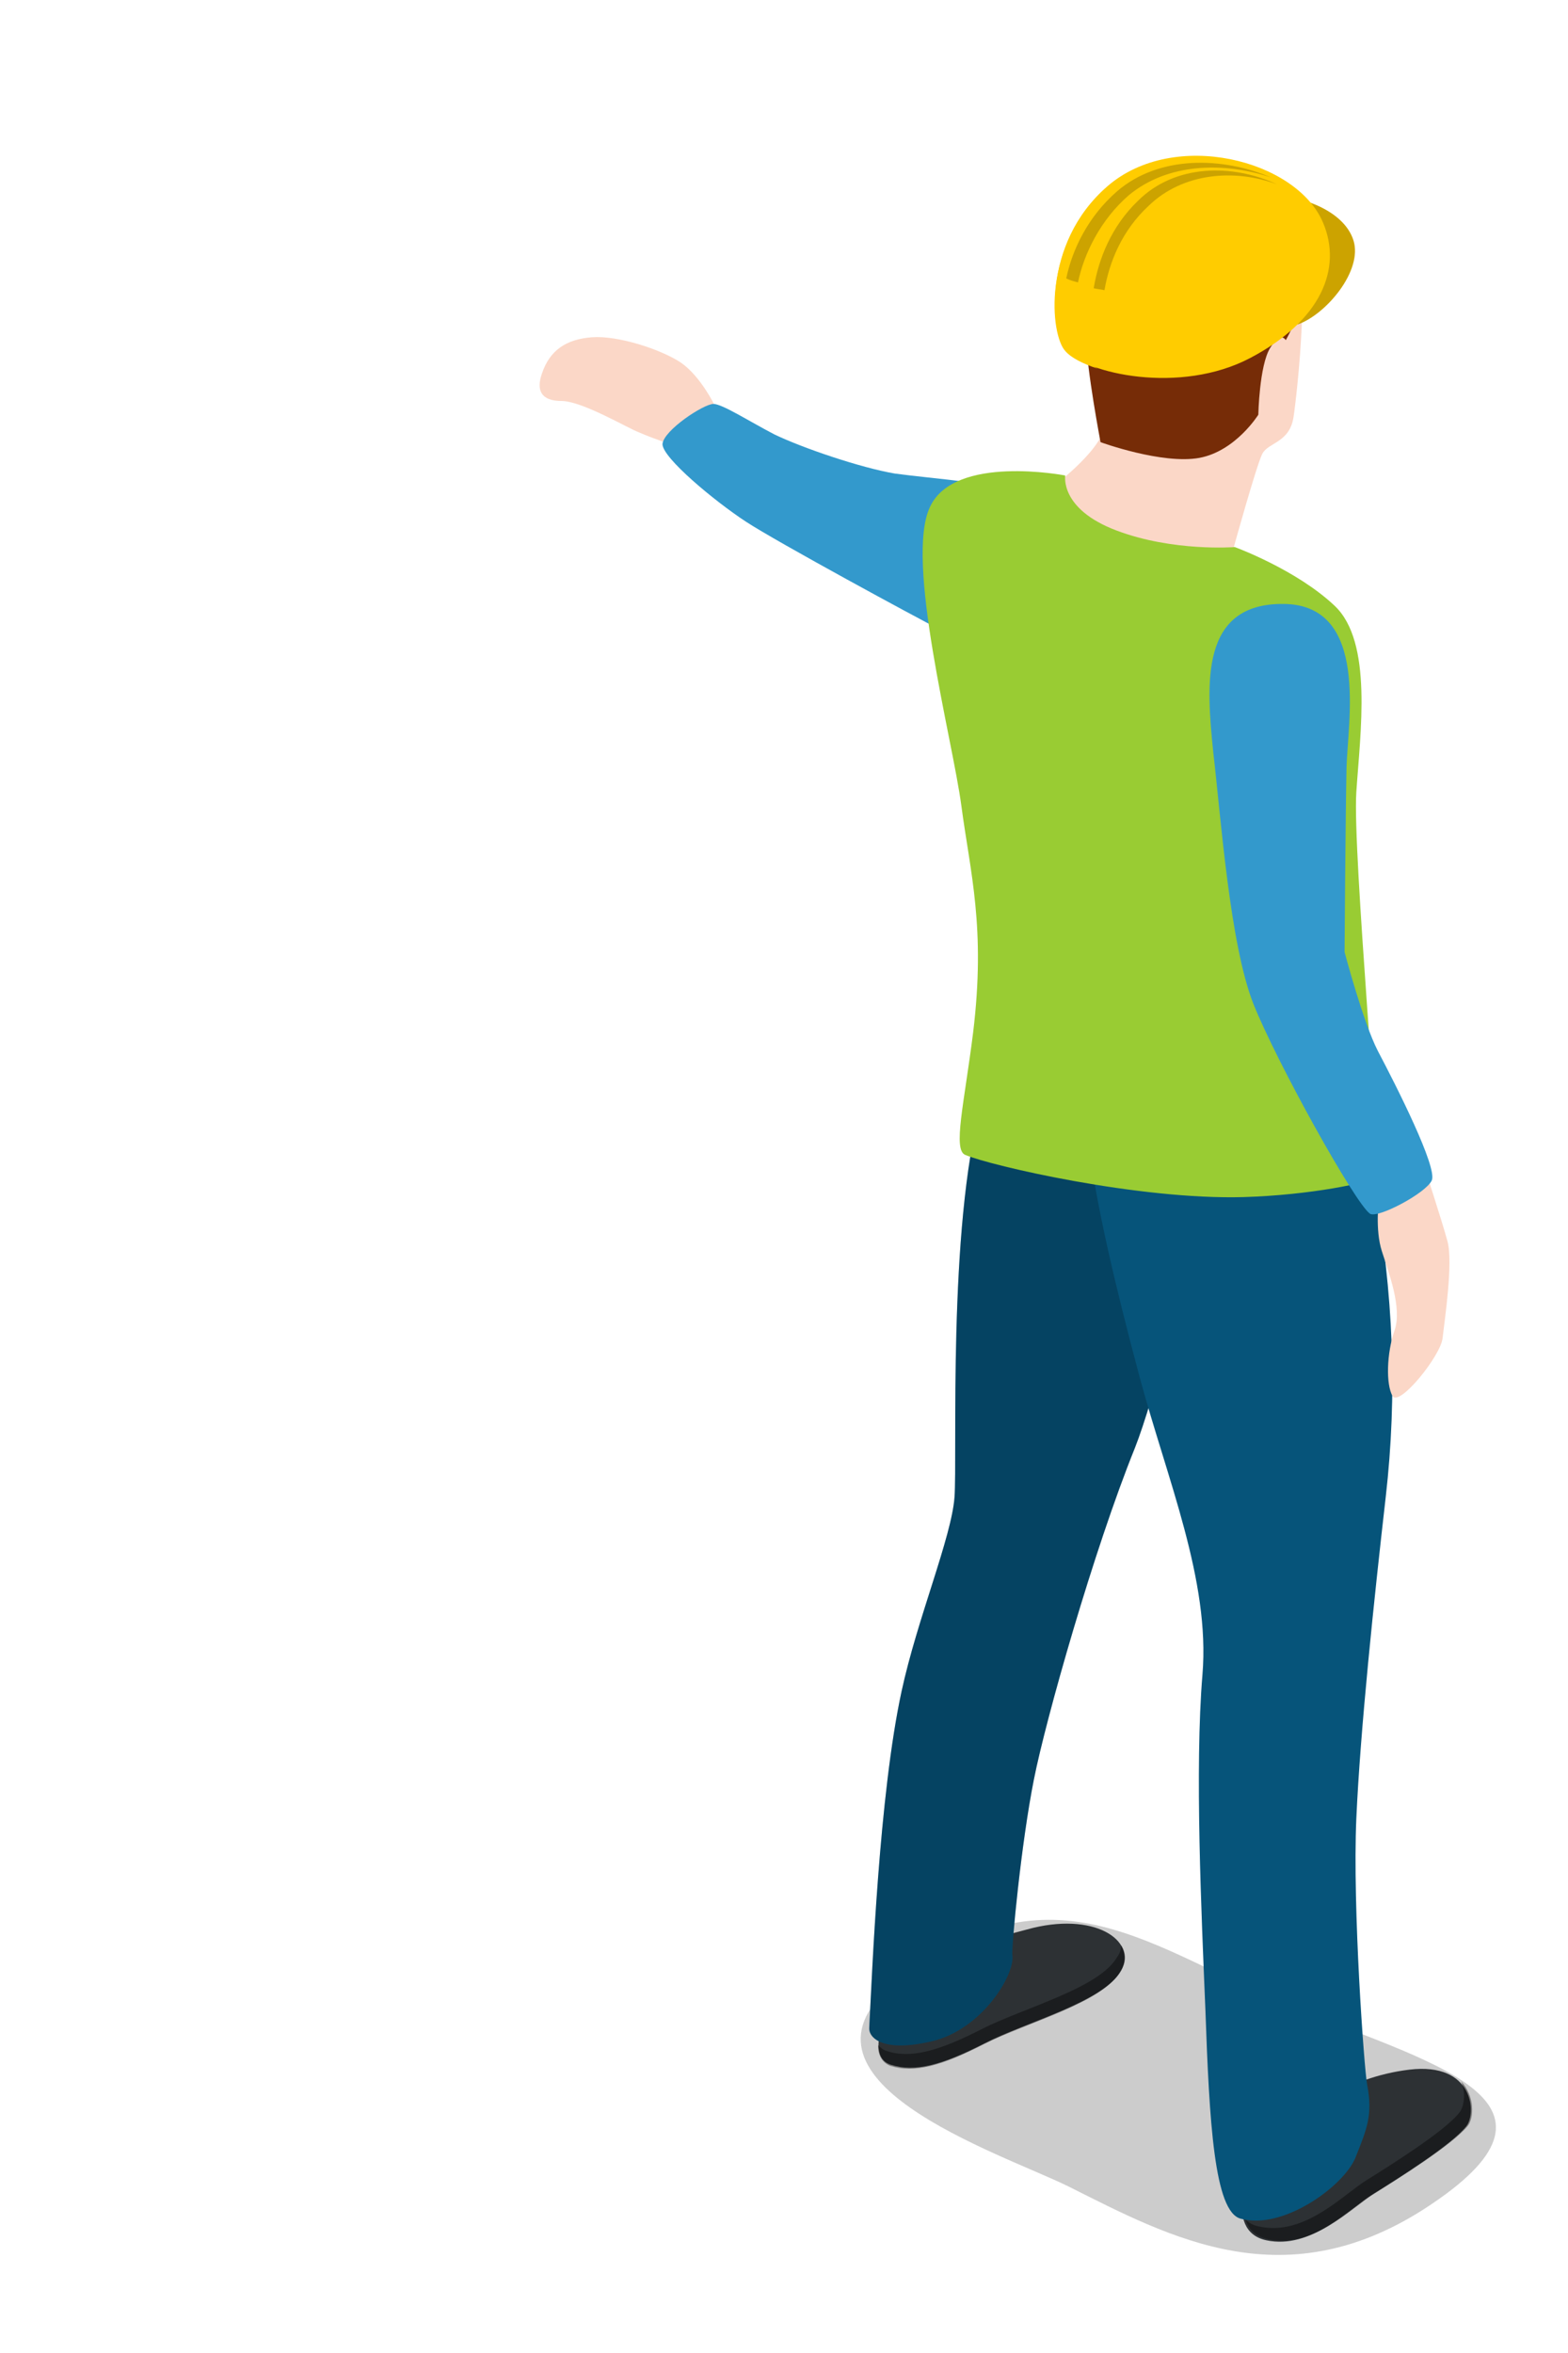 <?xml version="1.0" encoding="utf-8"?>
<!-- Generator: Adobe Illustrator 18.1.0, SVG Export Plug-In . SVG Version: 6.00 Build 0)  -->
<svg version="1.0" id="Layer_1" xmlns="http://www.w3.org/2000/svg" xmlns:xlink="http://www.w3.org/1999/xlink" x="0px" y="0px"
	 viewBox="0 0 160 240" enable-background="new 0 0 160 240" xml:space="preserve">
<g>
	<path fill="#FBD7C7" d="M72.9,41.3c0,0-1.4-2.9-3.4-4.3c-2.1-1.4-6.5-2.8-9.1-2.6c-2.6,0.2-4.3,1.3-5.1,3.7c-0.6,1.7-0.1,2.8,2,2.8
		c2.1,0,6.8,2.8,7.9,3.2c1.6,0.7,3.5,1.3,3.5,1.3L72.9,41.3z"/>
	<path fill="#3399CC" d="M105.5,50.5c-2.4-1.1-10.6-1.7-14.2-2.2c-3.5-0.6-9.4-2.6-12.3-4c-2.5-1.3-5.3-3.1-6.2-3.1
		c-1,0-5.1,2.7-5.2,4.1c0,1.4,5.3,5.8,8.5,7.9c3.2,2.1,17.8,10,19.6,10.9C99.2,65.9,105.5,50.5,105.5,50.5z"/>
	<path opacity="0.2" d="M146.1,224.8c15.9-10.7-0.4-14.4-14.7-20.3c-13.8-5.6-23.9-15-39.8-2.5c-12.8,10.1,10.5,17.6,17.4,21
		C119.4,228.2,131.3,234.8,146.1,224.8z"/>
	<path fill="#2D3134" d="M90.4,205.6c0,0-2,4.2,0.5,5c2.5,0.8,5.3,0,9.6-2.2s12.1-4.2,13.9-7.4c1.7-3.1-2.8-6.1-9.6-4.2
		c-6.8,1.8-5.5,1.5-5.5,1.5L90.4,205.6z"/>
	<path opacity="0.4" d="M114.4,198.4c0,0.4-0.1,0.8-0.4,1.2c-1.8,3.2-9.6,5.2-13.9,7.4c-4.3,2.2-7.2,3-9.6,2.2
		c-0.4-0.1-0.7-0.4-0.9-0.6c0,0.9,0.3,1.7,1.2,2.1c2.5,0.8,5.3,0,9.6-2.2c4.3-2.2,12.1-4.2,13.9-7.4
		C115,200.1,114.9,199.2,114.4,198.4z"/>
	<path fill="#2D3134" d="M127.8,220.4c0,0-3.2,7.1,1.4,8.1c4.6,1,8.6-3.3,10.9-4.7c2.4-1.5,8-5,9.5-6.9c1.1-1.3,0.8-6.6-5.8-5.8
		s-10.4,4.4-10.4,4.4L127.8,220.4z"/>
	<path opacity="0.4" d="M149.1,212.3c0.5,1.2,0.3,2.6-0.2,3.2c-1.5,1.9-7.1,5.4-9.5,6.9c-2.4,1.5-6.3,5.7-10.9,4.7
		c-0.6-0.1-1.1-0.4-1.4-0.7c0.3,1,1,1.7,2.3,2c4.6,1,8.6-3.3,10.9-4.7c2.4-1.5,8-5,9.5-6.9C150.4,216,150.5,213.8,149.1,212.3z"/>
	<path fill="#06547A" d="M106.1,96.9c0.5,0.3,21.2,3.8,21.2,3.8s-7.4,36.6-11.5,47c-4.2,10.4-9.1,27.7-10.3,33.8
		c-1.3,6.5-2.3,17.1-2.2,17.9c0.3,2-3.1,7.6-8.2,8.8c-5.1,1.2-6.5-0.4-6.4-1.4c0.3-5.7,1-23.7,3.3-34.3c1.6-7.4,5.1-15.7,5.4-19.8
		c0.3-4.1-0.7-27.5,2.7-39.9C103.4,100.4,106.1,96.9,106.1,96.9z"/>
	<path opacity="0.2" d="M106.1,96.9c0.5,0.3,21.2,3.8,21.2,3.8s-7.4,36.6-11.5,47c-4.2,10.4-9.1,27.7-10.3,33.8
		c-1.3,6.5-2.3,17.1-2.2,17.9c0.3,2-3.1,7.6-8.2,8.8c-5.1,1.2-6.5-0.4-6.4-1.4c0.3-5.7,1-23.7,3.3-34.3c1.6-7.4,5.1-15.7,5.4-19.8
		c0.3-4.1-0.7-27.5,2.7-39.9C103.4,100.4,106.1,96.9,106.1,96.9z"/>
	<path fill="#06547A" d="M112.9,99.5c0,0-2.7,11.2-1.8,17.5s2.5,13.4,5.2,23.5c2.8,10.4,7.2,20.7,6.4,30.3s-0.1,24.5,0.3,34.2
		c0.4,11.4,0.9,20.6,3.6,21.3c4.3,1.2,10.5-3.3,11.7-6.2c1.2-3,1.8-4.4,1.2-7.5c-0.3-1.6-1.5-18.1-1.1-27.1s1.8-22.3,3-32.8
		c1.2-10.5,0.8-20.8-1.2-31.8s-2.3-20-2.3-20L112.9,99.5z"/>
	<path fill="#FBD7C7" d="M107.1,49.9c0,0,4.3,4.8,7.7,5.8c3.9,1.1,11.1,0.1,11.1,0.1s2.3-8.3,2.9-9.5c0.6-1.2,2.8-1.1,3.2-3.8
		s1.8-15.7,0-17.9s-11.4-7.7-16.9-1.2s-2,17.5-2.4,20.1C112.3,46.1,107.1,49.9,107.1,49.9z"/>
	<path fill="#762C07" d="M112.3,45.1c0,0,6.3,2.3,10.1,1.6c3.7-0.7,6-4.4,6-4.4s0.1-5,1.2-6.8c1.1-1.8,1.6-0.8,1.6-0.8
		s2.3-4,2.2-6.9c-0.2-3.8-3.9-9.7-13.8-7.2c-7.8,2-8.9,10.2-8.8,13.7S112.3,45.1,112.3,45.1z"/>
	<path fill="#99CC33" d="M108.7,48.5c0,0-11.3-2.2-13.8,3.2c-2.6,5.4,2.3,23.7,3.2,30.5c0.9,6.8,2.5,12.4,1.2,23.1
		c-0.9,7.2-2.1,12-0.8,12.5c2.6,1.1,17.7,4.6,28.4,4.3c6.8-0.2,13.1-1.5,13.6-2.1c0.5-0.5-2.5-33.1-2.1-39.2s1.7-15.3-2.2-19
		s-10.2-6-10.2-6s-6.3,0.5-12.1-1.7S108.7,48.5,108.7,48.5z"/>
	<g>
		<path fill="#FFCC00" d="M132.4,33.1c2.9-1,6.7-5.5,5.7-8.6s-5.5-4.6-8.6-4.6C126.5,20.1,132.4,33.1,132.4,33.1z"/>
		<path opacity="0.2" d="M132.4,33.1c2.9-1,6.7-5.5,5.7-8.6s-5.5-4.6-8.6-4.6C126.5,20.1,132.4,33.1,132.4,33.1z"/>
		<path fill="#FFCC00" d="M108.7,35.7c2.1,2.4,11.7,4.6,18.9,0.8s9.4-9.1,7.4-13.8c-2.7-6.4-15.2-9.6-22-3.7S107.3,34.1,108.7,35.7z
			"/>
		<path fill="#FFCC00" d="M109.9,36.2c-1.5-1.7-2.5-10.7,4.3-16.6c4-3.4,9.9-3.8,14.7-2.2c-4.9-2.1-11.6-2-15.9,1.8
			c-6.8,5.9-5.8,15-4.3,16.6c0.6,0.7,1.8,1.3,3.3,1.8C111.1,37.1,110.4,36.7,109.9,36.2z"/>
		<path opacity="0.2" d="M129.7,18.1c-4.9-2.1-11.4-2.3-15.7,1.4c-3,2.6-4.6,6-5.2,8.9c0.4,0.2,0.8,0.3,1.2,0.4
			c0.6-2.9,2.3-6.4,5.2-8.9C119.2,16.6,124.9,16.5,129.7,18.1z"/>
		<path opacity="0.2" d="M116.1,20.5c-2.7,2.6-4,5.9-4.5,8.9c0.4,0.1,0.7,0.1,1.1,0.2c0.5-2.9,1.8-6.1,4.5-8.6
			c3.5-3.4,8.8-3.8,13.1-2.2C125.8,16.7,119.9,16.7,116.1,20.5z"/>
	</g>
	<path fill="#FBD7C7" d="M140.7,122.4c0,0-0.4,3,0.3,5.2s2.1,5.8,1.3,8.1c-0.8,2.3-0.9,5.5-0.2,6.7c0.7,1.1,4.9-4.1,5.1-5.9
		c0.2-1.8,1.1-7.7,0.5-9.9s-2.4-7.7-2.4-7.7L140.7,122.4z"/>
	<path fill="#3399CC" d="M139.8,123.8c0.8,0.5,5.7-2.1,6.3-3.4c0.6-1.3-3.6-9.6-5.5-13.2c-1.5-2.9-3.4-10.1-3.4-10.1
		s0.1-14.2,0.2-18.8c0.1-4.5,2.4-16.6-6.4-16.7c-8.6-0.1-7.9,8.2-7.2,15.1c0.8,6.9,1.7,19.6,4.1,25.7
		C130.3,108.4,138.3,122.8,139.8,123.8z"/>
</g>
</svg>
